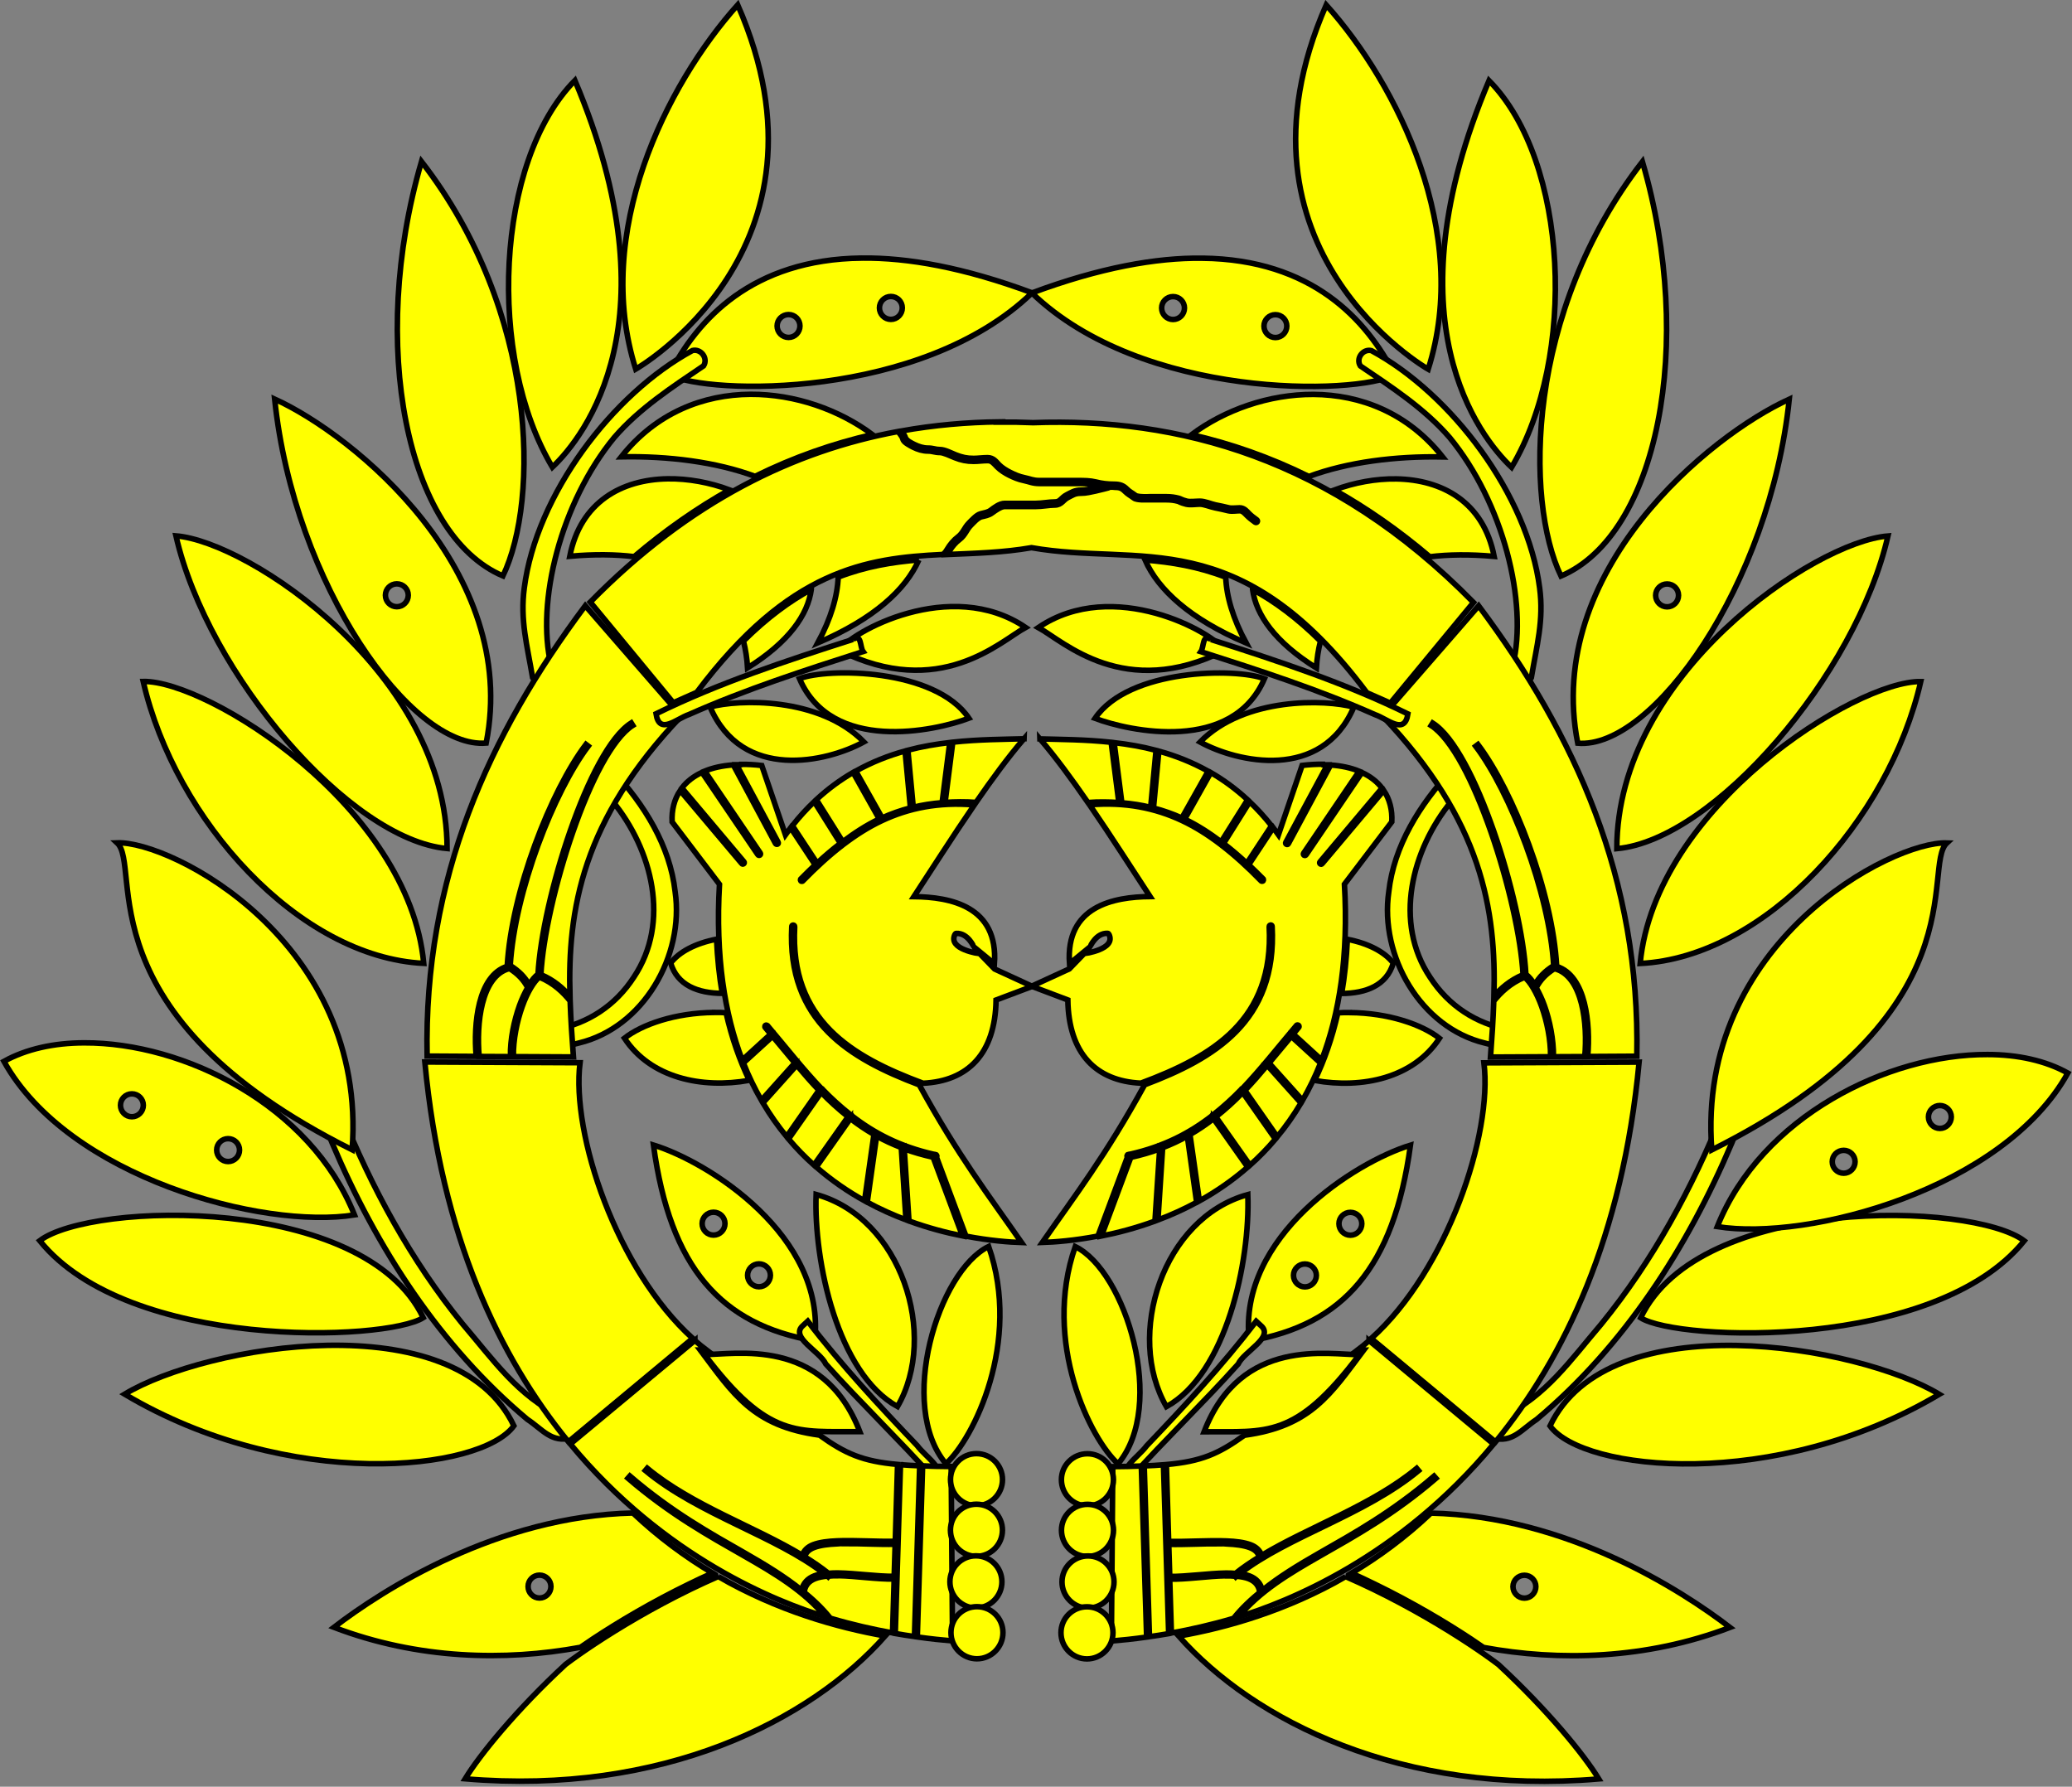 <?xml version="1.0" encoding="UTF-8" standalone="no"?>
<!-- Created with Inkscape (http://www.inkscape.org/) -->

<svg
   width="210.77"
   height="181.74"
   viewBox="0 0 210.77 181.74"
   version="1.1"
   id="svg11533"
   xml:space="preserve"
   xmlns="http://www.w3.org/2000/svg"
   xmlns:svg="http://www.w3.org/2000/svg"
   xmlns:rdf="http://www.w3.org/1999/02/22-rdf-syntax-ns#"
   xmlns:cc="http://creativecommons.org/ns#"
   xmlns:dc="http://purl.org/dc/elements/1.1/"><rect x="0" y="0" width="210.77" height="181.74" fill="#808080" stroke="none"/><g
     id="layer1"
     transform="translate(0.384,0.515)"><g
       id="g18103"
       transform="matrix(0.349,0,0,0.357,-3.2745e-8,-1.1289e-5)"><g
         id="layer2"
         style="display:inline"
         transform="translate(-2.094,-161.44)" /><g
         id="layer1-8"
         style="display:inline"
         transform="translate(-2.094,-161.44)"><g
           id="g26963"
           transform="matrix(0.853,0,0,0.832,-92.619,3.763)"><path
             id="path3680"
             d="m 361.82,189.44 c 36.62,83.84 -34.85,124.75 -34.85,124.75 -14.78,-46.73 10.4,-97.38 34.85,-124.75 z"
             style="fill:#ffff00;fill-rule:evenodd;stroke:#000000;stroke-width:1.894" /><path
             id="path3682"
             d="m 404.16,276.16 c -37.48,0.43 -56.16,21.06 -65.75,39.93 13.41,7.02 86.18,8.54 124,-28.03 -23.24,-8.66 -42.43,-12.09 -58.25,-11.9 z m 10,13.15 c 2.16,0 3.9,1.75 3.9,3.91 0,2.16 -1.74,3.94 -3.9,3.94 -2.16,0 -3.91,-1.78 -3.91,-3.94 0,-2.16 1.75,-3.91 3.91,-3.91 z m -34.97,6.19 c 2.16,0 3.9,1.75 3.9,3.91 0,2.16 -1.74,3.93 -3.9,3.93 -2.16,0 -3.91,-1.77 -3.91,-3.93 0,-2.16 1.75,-3.91 3.91,-3.91 z"
             style="fill:#ffff00;fill-rule:evenodd;stroke:#000000;stroke-width:1.894" /><path
             id="path3710"
             d="m 346.37,307.81 c -27.43,14.86 -53.37,49.45 -57.47,81.26 -1.49,11.08 0.99,19.79 2.84,30.78 2.62,4.03 8.34,-0.25 6.31,-4.28 -5.23,-21.57 3.34,-55.78 21.6,-77.99 8.52,-9.91 19.8,-17.25 30.51,-24.52 1.62,-2.55 -0.87,-5.94 -3.79,-5.25 z"
             style="fill:#ffff00;fill-rule:evenodd;stroke:#000000;stroke-width:1.894" /><path
             id="path4599"
             d="m 223.28,567.44 c -5.93,1.59 -1.18,8.42 0,11.86 15.11,35.74 36.76,69.46 66.65,94.54 5.06,3.32 8.33,8.25 14.97,6.3 3.64,-2.43 0.25,-7.48 -3.34,-7.13 -15.03,-7.43 -23.06,-19.29 -33.73,-31.82 -17.7,-21.8 -31.15,-46.7 -41.59,-72.69 -0.75,-0.81 -1.9,-1.25 -3,-1.06 z"
             style="fill:#ffff00;fill-rule:evenodd;stroke:#000000;stroke-width:1.894" /><path
             id="path10404"
             d="m 306.19,215.34 c 34.61,81.98 3.34,121.97 -7.7,132.43 -22.47,-37.8 -19.43,-104.88 7.7,-132.43 z"
             style="fill:#ffff00;fill-rule:evenodd;stroke:#000000;stroke-width:1.894" /><path
             id="path10406"
             d="m 253.77,243.11 c 39.79,51.44 40.3,115.89 27.83,141.9 -33,-14.06 -46.03,-79.35 -27.83,-141.9 z"
             style="fill:#ffff00;fill-rule:evenodd;stroke:#000000;stroke-width:1.894" /><path
             id="path10408"
             d="m 203.59,324.44 c 6.62,63.61 46.78,120 72.28,117.81 11.58,-59.04 -45.17,-105.48 -72.28,-117.81 z m 41.75,63.28 c 2.16,0 3.91,1.74 3.91,3.9 0,2.17 -1.75,3.94 -3.91,3.94 -2.16,0 -3.9,-1.77 -3.9,-3.94 0,-2.16 1.74,-3.9 3.9,-3.9 z"
             style="fill:#ffff00;fill-rule:evenodd;stroke:#000000;stroke-width:1.894" /><path
             id="path10410"
             d="m 169.87,371.29 c 24.97,1.98 92.62,47.32 92.65,107.08 -33.18,-2.99 -81.75,-59.53 -92.65,-107.08 z"
             style="fill:#ffff00;fill-rule:evenodd;stroke:#000000;stroke-width:1.894" /><path
             id="path10418"
             d="m 158.68,421.15 c 22.1,-0.35 90.83,42.85 95.86,96.54 -42.65,-2.1 -84.97,-49 -95.86,-96.54 z"
             style="fill:#ffff00;fill-rule:evenodd;stroke:#000000;stroke-width:1.894" /><path
             id="path10420"
             d="m 149.75,476.41 c 18.53,-0.7 85.65,33.93 80.32,105.12 C 137.43,535.15 158.5,484.5 149.75,476.41 Z"
             style="fill:#ffff00;fill-rule:evenodd;stroke:#000000;stroke-width:1.894" /><path
             id="path12198"
             d="m 138.56,544.91 c -10.39,0 -19.9,2.12 -27.47,6.34 21.97,39.69 88.57,57.64 119.78,52.59 -15.06,-37.68 -58.35,-59.07 -92.31,-58.93 z m 16.25,17.46 c 2.16,0 3.91,1.75 3.91,3.91 0,2.16 -1.75,3.94 -3.91,3.94 -2.16,0 -3.9,-1.78 -3.9,-3.94 0,-2.16 1.74,-3.91 3.9,-3.91 z m 32.88,15.35 c 2.16,0 3.9,1.74 3.9,3.9 0,2.17 -1.74,3.94 -3.9,3.94 -2.16,0 -3.91,-1.77 -3.91,-3.94 0,-2.16 1.75,-3.9 3.91,-3.9 z"
             style="fill:#ffff00;fill-rule:evenodd;stroke:#000000;stroke-width:1.894" /><path
             id="path12207"
             d="m 123.32,612.66 c 17.64,-13.38 111.01,-15.89 131.04,26.37 -12.64,8.08 -100.68,11.36 -131.04,-26.37 z"
             style="fill:#ffff00;fill-rule:evenodd;stroke:#000000;stroke-width:1.894" /><path
             id="path12209"
             d="m 152.34,665.22 c 27.64,-16.77 112.97,-31.43 133,10.83 -11.21,15.59 -76.93,22.61 -133,-10.83 z"
             style="fill:#ffff00;fill-rule:evenodd;stroke:#000000;stroke-width:1.894" /><path
             id="path12212"
             d="m 326.03,705.91 c -46.42,1.07 -85.66,26.44 -102.19,39.15 28.65,10.97 58.5,11.63 84.25,6.85 1.34,-0.93 2.72,-1.88 4.22,-2.88 8.68,-5.75 20.06,-12.54 32.91,-18.81 2.6,-1.27 5.25,-2.54 7.97,-3.75 -9.22,-5.51 -18.39,-12.25 -27.16,-20.56 z m -31.94,21.28 c 2.16,0 3.91,1.74 3.91,3.9 0,2.16 -1.75,3.94 -3.91,3.94 -2.16,0 -3.9,-1.78 -3.9,-3.94 0,-2.16 1.74,-3.9 3.9,-3.9 z m 61.07,0.47 c -3.23,1.41 -6.4,2.87 -9.47,4.37 -12.8,6.25 -24.14,13.02 -32.78,18.75 -3.91,2.59 -7.23,4.94 -9.91,6.97 -16.86,15.64 -29.32,30.98 -34.31,39.19 67.42,5.76 118.03,-19.98 143.53,-48.91 -16.37,-2.9 -36.74,-8.64 -57.06,-20.37 z"
             style="fill:#ffff00;fill-rule:evenodd;stroke:#000000;stroke-width:1.894" /><path
             id="path12252"
             d="m 333.03,579.91 c 5.72,42.01 22.99,61.57 55.09,67.06 4.03,-35.86 -36.37,-61.34 -55.09,-67.06 z m 20.53,23 c 2.16,0 3.91,1.74 3.91,3.9 0,2.16 -1.75,3.94 -3.91,3.94 -2.16,0 -3.9,-1.78 -3.9,-3.94 0,-2.16 1.74,-3.9 3.9,-3.9 z m 15.53,17.68 c 2.16,0 3.91,1.75 3.91,3.91 0,2.16 -1.75,3.94 -3.91,3.94 -2.16,0 -3.9,-1.78 -3.9,-3.94 0,-2.16 1.74,-3.91 3.9,-3.91 z"
             style="fill:#ffff00;fill-rule:evenodd;stroke:#000000;stroke-width:1.894" /><path
             id="path12254"
             d="m 388.61,596.83 c 29.07,8 41.94,48.14 27.81,72.63 -20.49,-11.29 -28.66,-49.81 -27.81,-72.63 z"
             style="fill:#ffff00;fill-rule:evenodd;stroke:#000000;stroke-width:1.894" /><path
             id="path12256"
             d="m 350.48,651.63 c 10.12,0.17 40.42,-6.41 53.06,26.42 -21.25,-0.18 -31.18,2.71 -53.06,-26.42 z"
             style="fill:#ffff00;fill-rule:evenodd;stroke:#000000;stroke-width:1.894" /><path
             id="path12260"
             d="m 447.57,614.64 c 11.39,32.74 -5.28,66.06 -14.61,74.4 -16.71,-19.88 -2.65,-65.98 14.61,-74.4 z"
             style="fill:#ffff00;fill-rule:evenodd;stroke:#000000;stroke-width:1.894" /><path
             id="path12266"
             d="m 384.16,641.69 c -4.7,4.03 5.75,8.82 7.75,13.19 11.71,13.09 25.18,26.06 36.89,39.15 4.87,-2.6 -2.83,-7.32 -5.61,-11.16 -13.01,-13.67 -25.92,-27.54 -37.44,-42.65 -0.53,0.49 -1.06,0.98 -1.59,1.47 z"
             style="fill:#ffff00;fill-rule:evenodd;stroke:#000000;stroke-width:1.894" /><path
             id="path14051"
             d="m 254.91,551.47 c 5.63,59.82 25.62,101.34 49.06,130.06 l 42.47,-35.41 c -25.97,-23.45 -41.54,-70.03 -38.5,-94.4 z m 92.28,95.34 -42.57,35.47 c 32.27,39.11 70.78,54.16 87.19,59.19 -7.47,-8.94 -16.99,-14.66 -28.12,-21.03 -11.58,-6.63 -24.91,-13.99 -39.38,-26.44 l 0.66,-0.75 c 14.38,12.38 27.6,19.67 39.19,26.31 7.2,4.13 13.69,8.1 19.5,12.78 0.51,-2.43 2.11,-4.04 4.31,-4.9 0.99,-0.39 2.14,-0.62 3.34,-0.78 -16.34,-12.78 -42.77,-20.11 -61.06,-35.29 l 0.66,-0.78 c 15.34,12.73 36.69,19.94 52.96,29.78 0.58,-1.66 1.85,-2.9 3.75,-3.62 2.2,-0.83 5.04,-1.18 8.22,-1.31 6.22,-0.26 13.69,0.32 19.82,0.15 l 0.78,-26.31 c -11.89,-1.07 -17.84,-3.66 -26.66,-10.03 -22.8,-3.09 -29.52,-14.16 -40.78,-29.16 0.63,0 1.34,0 2.12,0 -1.34,-1.01 -2.64,-2.11 -3.93,-3.25 z m 70.25,42.56 -1.78,57.82 c 2.26,0.4 4.46,0.73 6.56,1.03 L 424,689.75 c -2.38,-0.1 -4.56,-0.21 -6.56,-0.38 z m 7.56,0.41 -1.81,58.59 c 4.47,0.63 8.52,1.06 12.03,1.35 L 434.75,690 c -3.62,0 -6.82,-0.12 -9.75,-0.22 z m -26.75,26.59 c -0.8,0 -1.58,0 -2.34,0.1 -3.14,0.13 -5.93,0.49 -7.94,1.25 -1.83,0.69 -2.87,1.74 -3.28,3.18 2.89,1.79 5.64,3.65 8.12,5.66 1.08,-0.1 2.17,-0.14 3.35,-0.12 6.11,0.1 13.32,1.22 19.12,1.15 l 0.34,-10.97 c -5.42,0.14 -11.78,-0.28 -17.37,-0.22 z m -2.13,11.04 c -1.14,0 -2.18,0 -3.21,0.12 l -0.16,0.19 c -0.1,-0.1 -0.17,-0.12 -0.25,-0.19 -1.56,0.14 -3,0.39 -4.16,0.84 -2.01,0.8 -3.32,2.07 -3.75,4.25 l -0.78,-0.15 c 3.48,2.82 6.77,5.83 9.66,9.47 v 0 c 7.54,2.24 14.7,3.85 21.25,5.03 l 0.56,-18.44 c -5.94,0.1 -13.15,-1.06 -19.12,-1.15 z"
             style="fill:#ffff00;fill-rule:evenodd;stroke:#000000;stroke-width:1.894" /><path
             id="path16743"
             d="m 443.41,685.58 c 4.92,0 8.89,3.97 8.89,8.89 0,4.91 -3.97,8.96 -8.89,8.96 -4.91,0 -8.88,-4.05 -8.88,-8.96 0,-4.92 3.97,-8.89 8.88,-8.89 z"
             style="fill:#ffff00;fill-rule:evenodd;stroke:#000000;stroke-width:1.894" /><path
             id="path16745"
             d="m 443.39,702.9 c 4.92,0 8.89,3.98 8.89,8.89 0,4.92 -3.97,8.96 -8.89,8.96 -4.91,0 -8.88,-4.04 -8.88,-8.96 0,-4.91 3.97,-8.89 8.88,-8.89 z"
             style="fill:#ffff00;fill-rule:evenodd;stroke:#000000;stroke-width:1.894" /><path
             id="path16747"
             d="m 443.21,720.58 c 4.92,0 8.89,3.97 8.89,8.89 0,4.91 -3.97,8.96 -8.89,8.96 -4.91,0 -8.88,-4.05 -8.88,-8.96 0,-4.92 3.97,-8.89 8.88,-8.89 z"
             style="fill:#ffff00;fill-rule:evenodd;stroke:#000000;stroke-width:1.894" /><path
             id="path16749"
             d="m 443.57,737.99 c 4.92,0 8.89,3.97 8.89,8.89 0,4.92 -3.97,8.96 -8.89,8.96 -4.91,0 -8.88,-4.04 -8.88,-8.96 0,-4.92 3.97,-8.89 8.88,-8.89 z"
             style="fill:#ffff00;fill-rule:evenodd;stroke:#000000;stroke-width:1.894" /><path
             id="path16852"
             d="m 317.72,453.19 c -4.52,2.63 0.1,5.89 1.38,9.03 13.51,16.57 19.81,41.37 7.22,60.21 -6.34,9.79 -15.69,15.81 -26.7,17.91 -1.26,6.23 4.08,5.75 7.98,4.61 21.97,-5.29 36.01,-29.82 32.84,-51.79 -1.75,-15.78 -10.61,-29.91 -21.22,-41.38 -0.5,0.47 -1,0.94 -1.5,1.41 z"
             style="fill:#ffff00;fill-rule:evenodd;stroke:#000000;stroke-width:1.894" /><path
             id="path17750"
             d="m 309.74,395.21 c -33.07,44.32 -55.25,93.41 -54.05,154.23 l 16.78,0.1 c -0.5,-5.7 -0.32,-12.5 1.15,-18.34 1.51,-5.97 4.44,-10.94 9.44,-12.5 1.46,-25.71 14.91,-60.09 26.91,-76 l 0.78,0.59 c -11.74,15.58 -25.12,49.75 -26.66,75.13 3.02,1.91 4.95,3.9 6.47,6.56 0.98,-1.61 2,-2.83 3.03,-3.6 0.72,-12.87 5.06,-31.97 11,-49.06 2.99,-8.58 6.36,-16.65 9.91,-23.15 3.55,-6.51 7.23,-11.46 10.94,-13.82 l 0.53,0.85 c -3.42,2.17 -7.08,7 -10.6,13.43 -3.51,6.44 -6.87,14.46 -9.84,23 -5.93,17.06 -10.27,36.2 -10.97,48.91 4.5,1.88 7.66,4.73 9.94,7.38 -0.81,-29.58 4.07,-60.19 38.06,-95.91 z m -25.9,124.2 -0.18,0.1 c -4.73,1.28 -7.57,6.02 -9.07,11.97 -1.44,5.71 -1.62,12.46 -1.12,18.09 l 32.22,0.16 c -0.48,-6.37 -0.91,-12.74 -1.13,-19.16 -2.29,-2.86 -5.58,-6.13 -10.53,-8.16 -1.85,1.49 -4.12,5.21 -5.84,10.07 -1.82,5.11 -3.08,11.32 -3.03,17.06 h -1 c -0.1,-5.89 1.24,-12.19 3.09,-17.41 0.84,-2.35 1.82,-4.37 2.81,-6.15 -1.46,-2.74 -3.28,-4.63 -6.22,-6.53 z"
             style="fill:#ffff00;fill-rule:evenodd;stroke:#000000;stroke-width:1.894" /><path
             id="path19523"
             d="m 352.39,429.9 c 9.6,-2.69 37.4,-3.56 52.54,11.95 -12.62,6.95 -41.55,13.61 -52.54,-11.95 z"
             style="fill:#ffff00;fill-rule:evenodd;stroke:#000000;stroke-width:1.894" /><path
             id="path19525"
             d="m 382.93,420.19 c 9.59,-3.77 46.32,-3.56 57.89,13.55 -11.79,4.47 -46.9,12 -57.89,-13.55 z"
             style="fill:#ffff00;fill-rule:evenodd;stroke:#000000;stroke-width:1.894" /><path
             id="path19559"
             d="m 396.59,410.52 c 3.52,-6.08 37.93,-25.34 63.6,-7.87 -8.74,4.82 -29.39,25.03 -63.6,7.87 z"
             style="fill:#ffff00;fill-rule:evenodd;stroke:#000000;stroke-width:1.894" /><path
             id="path19561"
             d="m 401.19,406.75 c -22.84,7.33 -45.74,14.87 -67.28,25.47 1.13,7.4 6.9,1.74 11.25,0.25 19.29,-8.58 39.4,-15.11 59.5,-21.56 -1.13,-1.57 -0.44,-6.26 -3.47,-4.16 z"
             style="fill:#ffff00;fill-rule:evenodd;stroke:#000000;stroke-width:1.894" /><path
             id="path20456"
             d="m 366.19,322.81 c -16.05,0.1 -32.21,6.27 -44.16,21.41 16.11,-0.31 32.46,1.76 45.72,6.69 0,0 0,0 0,0 13.33,-6.6 26.74,-11.25 40.09,-14.32 -11.26,-8.43 -26.41,-13.86 -41.68,-13.78 z m -28.32,28.94 c -15.6,0.25 -29.76,7.83 -33.43,26.53 8.31,-0.75 15.61,-0.65 22,0.13 10.74,-9.15 21.63,-16.71 32.59,-22.88 -6.78,-2.52 -14.13,-3.89 -21.16,-3.78 z m 85.85,27.78 c -9.03,0.73 -18.15,2.23 -27.56,5.88 -0.27,6.6 -2.43,14.09 -6.97,22.53 19.29,-8.28 30.03,-18.26 34.53,-28.41 z m -36.75,10.09 c -7.49,4.06 -15.18,9.73 -23.19,17.69 0.75,2.95 1.22,6.02 1.41,9.19 14.17,-8.9 20.6,-18.19 21.78,-26.88 z"
             style="fill:#ffff00;fill-rule:evenodd;stroke:#000000;stroke-width:1.894" /><path
             id="path20460"
             d="m 451.28,332.25 c -11.09,0.12 -22.32,1.1 -33.59,3.12 0.1,0.12 0.15,0.17 0.25,0.29 0.53,0.65 1.05,1.38 1.25,2.15 0.1,0.23 0.59,0.79 1.25,1.22 0.65,0.43 1.38,0.77 1.78,0.97 1.39,0.69 3.02,1.22 4.56,1.22 0.92,0 1.59,0.12 2.19,0.25 0.6,0.13 1.15,0.25 1.87,0.25 1.76,0 3.92,1.19 5.47,1.81 2.16,0.86 3.81,1.22 6.13,1.22 1.52,0 2.92,-0.25 4.81,-0.25 0.95,0 1.71,0.36 2.31,0.84 0.61,0.49 1.07,1.1 1.56,1.6 1.12,1.11 2.57,1.98 3.91,2.65 1.38,0.69 3.02,1.42 4.69,1.75 2.07,0.42 2.94,1 5.22,1 2.35,0 4.7,0 7.06,0 2.02,0 4.04,0 6.06,0 2.13,0 4.11,0 6.19,0.5 2.01,0.51 3.95,0.75 6.19,0.75 1.99,0 3.17,0.45 4.37,1.66 0.99,0.99 1.56,1.14 3,2.22 0.1,0.1 0.38,0.18 0.78,0.25 0.41,0.1 0.91,0.13 1.41,0.15 1.01,0.1 2.05,0 2.56,0 1.94,0 3.85,0 5.78,0 1.6,0 2.82,0.19 4.19,0.54 0.65,0.16 0.93,0.53 2.78,1 1.11,0.27 2.98,0 4.41,0 1.85,0 3.85,0.97 5.4,1.28 1.67,0.33 3,0.61 4.57,1 0.92,0.23 2.46,0 3.68,0 1.59,0 2.61,1.38 3.13,1.9 0.97,0.97 1.5,1.31 2.72,2.22 0.22,0.17 0.29,0.5 0.12,0.72 -0.16,0.23 -0.49,0.26 -0.72,0.1 -1.2,-0.9 -1.82,-1.32 -2.84,-2.34 -0.63,-0.63 -1.44,-1.59 -2.41,-1.59 -1.06,0 -2.65,0.29 -3.93,0 -1.55,-0.39 -2.85,-0.67 -4.5,-1 -1.76,-0.35 -3.75,-1.25 -5.22,-1.25 -1.27,0 -3.17,0.34 -4.66,0 -1.95,-0.49 -2.59,-0.96 -2.78,-1 -1.32,-0.34 -2.41,-0.5 -3.94,-0.5 -1.93,0 -3.84,0 -5.78,0 -0.47,0 -1.56,0 -2.62,0 -0.53,0 -1.06,-0.1 -1.53,-0.16 -0.47,-0.1 -0.88,-0.18 -1.22,-0.44 -1.38,-1.03 -1.98,-1.23 -3.07,-2.31 -1.08,-1.08 -1.82,-1.38 -3.68,-1.38 -0.43,0 -0.78,-0.14 -1.19,-0.15 0,0 0,0 0,0 0,0 -0.1,0 -0.1,0.1 -0.1,0 -0.1,0 -0.13,0 -0.1,0 -0.1,0.1 -0.12,0.1 -0.12,0 -0.28,0.11 -0.47,0.16 -0.38,0.11 -0.89,0.23 -1.44,0.38 -1.09,0.28 -2.28,0.58 -2.81,0.68 -1.68,0.34 -3.22,0.78 -5.16,0.78 -1.94,0 -2.69,0.63 -4.31,1.44 -0.85,0.43 -1.36,1.02 -1.97,1.56 -0.61,0.55 -1.39,1.04 -2.56,1.04 -1.96,0 -4.28,0.5 -6.56,0.5 -2.11,0 -4.21,0 -6.32,0 -1.43,0 -2.85,0 -4.28,0 -1.19,0 -3.05,1.29 -4.25,2.18 -1.14,0.86 -2.43,1.03 -3.72,1.35 -0.47,0.12 -1.18,0.59 -1.84,1.18 -0.66,0.6 -1.28,1.29 -1.72,1.72 -0.73,0.73 -1.19,1.53 -1.72,2.38 -0.53,0.84 -1.14,1.73 -2.12,2.47 -1.39,1.04 -2.56,2.45 -3.41,3.87 -0.32,0.55 -0.58,0.96 -0.84,1.28 9.56,-0.43 19.08,-0.64 28.81,-2.34 0,0 0,0 0,0 36.87,6.55 70.79,-8.92 114.59,49.66 l 8.04,3.56 28.4,-34.47 c -48.72,-49.74 -101.19,-63.34 -150.47,-61.56 -3.83,-0.16 -7.69,-0.23 -11.56,-0.19 z m -34.72,3.31 c -35.29,6.57 -71.11,23.69 -105.12,58.41 l 28.37,34.47 8.03,-3.57 c 31.5,-42.1 57.89,-45.94 83.94,-47.21 0.13,-0.1 0.27,-0.14 0.38,-0.22 0.37,-0.29 0.71,-0.68 1.28,-1.63 0.9,-1.51 2.13,-3.04 3.65,-4.19 0.83,-0.62 1.36,-1.36 1.88,-2.18 0.52,-0.83 1.04,-1.73 1.87,-2.57 0.41,-0.4 1.02,-1.08 1.72,-1.71 0.71,-0.64 1.47,-1.24 2.28,-1.44 1.35,-0.34 2.49,-0.52 3.38,-1.19 1.2,-0.9 3.04,-2.37 4.84,-2.37 1.43,0 2.85,0 4.28,0 2.11,0 4.21,0 6.32,0 2.13,0 4.43,-0.5 6.56,-0.5 0.92,0 1.36,-0.3 1.9,-0.79 0.55,-0.48 1.13,-1.17 2.16,-1.68 1.54,-0.77 2.6,-1.56 4.78,-1.57 1.79,0 3.25,-0.4 4.97,-0.75 0.46,-0.1 1.67,-0.4 2.75,-0.68 0,0 0.1,0 0.1,0 -0.94,-0.13 -1.94,-0.11 -2.87,-0.35 -1.93,-0.48 -3.81,-0.47 -5.94,-0.47 -2.02,0 -4.04,0 -6.06,0 -2.36,0 -4.71,0 -7.06,0 -2.45,0 -3.47,-0.64 -5.41,-1.03 -1.81,-0.36 -3.52,-1.1 -4.94,-1.81 -1.4,-0.7 -2.92,-1.64 -4.15,-2.87 -0.54,-0.55 -1.01,-1.11 -1.5,-1.5 -0.5,-0.4 -0.99,-0.63 -1.69,-0.63 -1.8,0 -3.18,0.25 -4.81,0.25 -2.43,0 -4.27,-0.39 -6.5,-1.28 -1.64,-0.66 -3.84,-1.75 -5.1,-1.75 -0.83,0 -1.46,-0.13 -2.06,-0.25 -0.6,-0.13 -1.18,-0.25 -2,-0.25 -1.76,0 -3.51,-0.57 -5,-1.31 -0.39,-0.2 -1.18,-0.59 -1.91,-1.07 -0.72,-0.47 -1.45,-0.97 -1.65,-1.78 -0.12,-0.48 -0.54,-1.17 -1.03,-1.78 -0.23,-0.28 -0.41,-0.47 -0.63,-0.72 z"
             style="fill:#ffff00;fill-rule:evenodd;stroke:#000000;stroke-width:1.894" /><path
             id="path21360"
             d="m 354.56,509.41 c -7.24,1.41 -12.78,4.39 -15.65,8.15 2.26,7.65 9.29,10.34 17.62,10.41 -0.99,-5.79 -1.64,-11.96 -1.94,-18.56 0,0 0,0 0,0 z m -0.72,25.09 c -13.48,0.12 -24.81,4.16 -30.72,8.81 8.89,13.56 26.28,17.37 42.66,14.44 -3.27,-6.84 -6,-14.52 -7.94,-23.16 -1.35,-0.1 -2.68,-0.1 -4,-0.1 z"
             style="fill:#ffff00;fill-rule:evenodd;stroke:#000000;stroke-width:1.894" /><path
             id="path21367"
             d="m 459.66,440.78 c -7,0.2 -15.39,0.19 -24.35,1.16 l -2.62,20.62 c 3.38,-0.21 6.87,-0.27 10.56,0 5.45,-7.91 11.05,-15.58 16.41,-21.81 z m -25.38,1.28 c -4.66,0.55 -9.47,1.35 -14.31,2.63 l 1.84,19.53 c 3.13,-0.78 6.41,-1.29 9.85,-1.56 z M 419,444.97 c -5.64,1.56 -11.31,3.78 -16.84,6.87 l 9,16.03 c 3.07,-1.41 6.3,-2.53 9.68,-3.43 z m -56.22,4.69 c -0.46,0 -0.92,0 -1.37,0 l 14.21,26.53 c 0.14,0.24 0.1,0.55 -0.18,0.69 -0.24,0.13 -0.55,0 -0.69,-0.19 l -14.44,-26.97 c -3.73,0.26 -6.98,0.99 -9.75,2.12 l 18.97,28.07 c 0.16,0.23 0.11,0.56 -0.12,0.72 -0.24,0.15 -0.57,0.1 -0.72,-0.16 l -19.07,-28.19 c -2.89,1.35 -5.19,3.14 -6.87,5.35 l 21.22,25.28 c 0.17,0.21 0.12,0.51 -0.1,0.68 -0.22,0.18 -0.52,0.16 -0.69,-0.1 L 342.16,458.5 c -2.01,3.02 -2.96,6.66 -2.75,10.75 l 16.18,21.37 c -1.42,24.68 1.74,44.42 7.78,60.19 l 9.72,-8.9 c -0.64,-0.77 -1.22,-1.48 -1.87,-2.25 -0.13,-0.14 -0.16,-0.36 -0.1,-0.54 0.1,-0.17 0.21,-0.29 0.4,-0.31 0.18,0 0.36,0.1 0.47,0.19 6.48,7.67 12.22,15.03 18.44,21.56 0,0 0,0 0.1,0 0.13,0 0.23,0.16 0.28,0.28 0,0 0,0 0,0 2.97,3.09 6.11,5.94 9.44,8.59 0.13,0 0.27,0 0.37,0.1 0.11,0.1 0.18,0.21 0.19,0.35 0,0 0,0 0,0 7.56,5.9 16.39,10.56 28.03,13.19 0,0 0.1,0 0.1,0 0.11,0 0.22,0 0.31,0.1 0,0 0,0 0.1,0 0.1,0 0.1,0 0.13,0 0.18,0 0.32,0.17 0.37,0.35 0.1,0.17 0,0.37 -0.12,0.5 l 10.09,27.09 c 8.1,1.55 14.85,2.06 19,2.19 -11.13,-16.05 -21.65,-29.65 -34.97,-54 -12.04,-4.55 -23.15,-9.96 -31.16,-18.1 -8.32,-8.45 -13.25,-19.87 -12.4,-36.15 0,-0.22 0.16,-0.42 0.37,-0.47 0.16,0 0.32,0 0.44,0.1 0.13,0.11 0.2,0.28 0.19,0.44 -0.84,16.06 3.98,27.13 12.12,35.41 8.05,8.18 19.39,13.61 31.75,18.21 15.34,-0.72 24.66,-10.14 24.94,-28.5 l 12.38,-4.68 -12.88,-5.94 -4.98,-5.16 c -0.17,-0.12 -11.11,-1.49 -8.58,-6.68 0.1,-0.2 0.25,-0.34 0.47,-0.35 3.97,-0.2 5.97,4.6 6.06,4.67 l 6.97,5.74 c 1.39,-19.73 -15.07,-22.88 -27.53,-23 5.75,-8.76 13.04,-20.29 20.65,-31.41 -12.22,-1.05 -22.48,1.11 -31.5,5.35 -4.71,2.21 -9.07,5.02 -13.21,8.18 0,0 -0.1,0.1 -0.13,0.1 -4.8,3.67 -9.31,7.85 -13.66,12.31 -0.1,0.18 -0.32,0.26 -0.53,0.22 -0.2,0 -0.33,-0.17 -0.37,-0.38 0,-0.2 0,-0.42 0.22,-0.53 1.57,-1.61 3.19,-3.18 4.81,-4.72 l -8.38,-12.72 c -0.6,0.8 -1.18,1.61 -1.78,2.44 l -8.09,-23.75 c -2.54,-0.3 -4.95,-0.43 -7.19,-0.4 z m 38.47,2.65 c -4.31,2.5 -8.52,5.57 -12.56,9.31 l 9.03,14.41 c 3.93,-2.96 8.03,-5.65 12.47,-7.78 z m -13.28,10 c -2.57,2.45 -5.08,5.18 -7.47,8.22 l 8.44,12.84 c 2.57,-2.4 5.22,-4.66 7.97,-6.78 z m -14.22,80.35 -9.88,9.03 c 0,0 -0.1,0.1 -0.12,0.1 1.82,4.6 3.89,8.84 6.16,12.78 l 11.43,-12.78 c -2.48,-2.96 -5.01,-6.02 -7.59,-9.12 z m 8.22,9.9 -11.53,12.91 c 2.48,4.21 5.2,8.05 8.09,11.56 l 11.06,-15.87 c -2.59,-2.73 -5.12,-5.63 -7.62,-8.6 z m 8.37,9.31 -11.15,15.97 c 2.75,3.26 5.67,6.25 8.68,8.94 l 11.66,-16.56 c -3.24,-2.58 -6.29,-5.35 -9.19,-8.35 z m 9.97,8.97 -11.65,16.6 c 5.28,4.61 10.85,8.43 16.5,11.56 l 3.21,-22.72 c -2.86,-1.65 -5.53,-3.48 -8.06,-5.44 z m 8.97,6 -3.19,22.66 c 4.42,2.39 8.87,4.38 13.22,6.03 l -1.59,-24.62 c 0,0 0,-0.1 0,-0.13 -3,-1.16 -5.81,-2.47 -8.44,-3.94 z m 9.44,4.38 1.62,24.69 c 6.45,2.37 12.67,3.99 18.28,5.12 l -10.03,-26.94 c -3.51,-0.79 -6.82,-1.74 -9.87,-2.87 z"
             style="fill:#ffff00;fill-rule:evenodd;stroke:#000000;stroke-width:1.894" /><path
             id="path23149"
             d="m 397.24,476.89 c 0,0 0,-0.1 0,0 z"
             style="fill:#000000;fill-opacity:1;fill-rule:evenodd;stroke:#000000;stroke-width:1px;stroke-linecap:butt;stroke-linejoin:miter;stroke-opacity:1" /><path
             id="path23184"
             d="m 390.17,560.92 c 0,0 -0.1,0 0,0 z"
             style="fill:#000000;fill-opacity:1;fill-rule:evenodd;stroke:#000000;stroke-width:1px;stroke-linecap:butt;stroke-linejoin:miter;stroke-opacity:1" /><path
             id="path25920"
             d="m 562.91,189.48 c -36.62,83.84 34.85,124.75 34.85,124.75 14.79,-46.73 -10.39,-97.38 -34.85,-124.75 z"
             style="fill:#ffff00;fill-rule:evenodd;stroke:#000000;stroke-width:1.894" /><path
             id="path25922"
             d="m 520.58,276.2 c 37.47,0.43 56.15,21.06 65.75,39.93 -13.42,7.02 -86.18,8.54 -124,-28.03 23.24,-8.66 42.43,-12.09 58.25,-11.9 z m -10,13.15 c -2.16,0 -3.91,1.75 -3.91,3.91 0,2.16 1.75,3.94 3.91,3.94 2.16,0 3.9,-1.78 3.9,-3.94 0,-2.16 -1.74,-3.91 -3.9,-3.91 z m 34.97,6.19 c -2.17,0 -3.91,1.75 -3.91,3.91 0,2.16 1.74,3.93 3.91,3.93 2.16,0 3.9,-1.77 3.9,-3.93 0,-2.16 -1.74,-3.91 -3.9,-3.91 z"
             style="fill:#ffff00;fill-rule:evenodd;stroke:#000000;stroke-width:1.894" /><path
             id="path25924"
             d="m 578.36,307.85 c 27.43,14.86 53.38,49.45 57.48,81.26 1.48,11.08 -1,19.79 -2.85,30.78 -2.62,4.03 -8.34,-0.25 -6.3,-4.28 5.22,-21.57 -3.35,-55.78 -21.6,-77.99 -8.53,-9.91 -19.81,-17.25 -30.51,-24.52 -1.63,-2.55 0.86,-5.94 3.78,-5.25 z"
             style="fill:#ffff00;fill-rule:evenodd;stroke:#000000;stroke-width:1.894" /><path
             id="path25926"
             d="m 701.45,567.48 c 5.94,1.59 1.19,8.42 0,11.86 -15.11,35.74 -36.76,69.46 -66.65,94.54 -5.06,3.32 -8.33,8.25 -14.97,6.3 -3.64,-2.43 -0.24,-7.48 3.35,-7.13 15.02,-7.43 23.05,-19.29 33.72,-31.82 17.71,-21.8 31.16,-46.7 41.59,-72.69 0.75,-0.81 1.9,-1.25 3,-1.06 z"
             style="fill:#ffff00;fill-rule:evenodd;stroke:#000000;stroke-width:1.894" /><path
             id="path25928"
             d="m 618.54,215.38 c -34.61,81.98 -3.34,121.97 7.71,132.43 22.46,-37.8 19.43,-104.88 -7.71,-132.43 z"
             style="fill:#ffff00;fill-rule:evenodd;stroke:#000000;stroke-width:1.894" /><path
             id="path25930"
             d="m 670.96,243.15 c -39.79,51.44 -40.3,115.89 -27.83,141.9 33,-14.06 46.04,-79.35 27.83,-141.9 z"
             style="fill:#ffff00;fill-rule:evenodd;stroke:#000000;stroke-width:1.894" /><path
             id="path25932"
             d="m 721.14,324.48 c -6.61,63.61 -46.78,120 -72.28,117.81 -11.58,-59.04 45.17,-105.48 72.28,-117.81 z m -41.75,63.28 c -2.16,0 -3.91,1.74 -3.91,3.9 0,2.17 1.75,3.94 3.91,3.94 2.16,0 3.91,-1.77 3.91,-3.94 0,-2.16 -1.75,-3.9 -3.91,-3.9 z"
             style="fill:#ffff00;fill-rule:evenodd;stroke:#000000;stroke-width:1.894" /><path
             id="path25934"
             d="m 754.86,371.33 c -24.96,1.98 -92.62,47.32 -92.65,107.08 33.18,-2.99 81.75,-59.53 92.65,-107.08 z"
             style="fill:#ffff00;fill-rule:evenodd;stroke:#000000;stroke-width:1.894" /><path
             id="path25936"
             d="m 766.06,421.19 c -22.11,-0.35 -90.84,42.85 -95.87,96.54 42.65,-2.1 84.97,-49 95.87,-96.54 z"
             style="fill:#ffff00;fill-rule:evenodd;stroke:#000000;stroke-width:1.894" /><path
             id="path25938"
             d="m 774.99,476.45 c -18.54,-0.7 -85.66,33.93 -80.33,105.12 92.64,-46.38 71.57,-97.03 80.33,-105.12 z"
             style="fill:#ffff00;fill-rule:evenodd;stroke:#000000;stroke-width:1.894" /><path
             id="path25940"
             d="m 801.42,612.7 c -17.65,-13.38 -111.02,-15.89 -131.05,26.37 12.65,8.08 100.68,11.36 131.05,-26.37 z"
             style="fill:#ffff00;fill-rule:evenodd;stroke:#000000;stroke-width:1.894" /><path
             id="path25942"
             d="m 772.4,665.26 c -27.65,-16.77 -112.98,-31.43 -133.01,10.83 11.22,15.59 76.93,22.61 133.01,-10.83 z"
             style="fill:#ffff00;fill-rule:evenodd;stroke:#000000;stroke-width:1.894" /><path
             id="path25944"
             d="m 598.7,705.95 c 46.43,1.07 85.66,26.44 102.19,39.15 -28.65,10.97 -58.5,11.63 -84.25,6.85 -1.33,-0.93 -2.72,-1.88 -4.22,-2.88 -8.67,-5.75 -20.06,-12.54 -32.91,-18.81 -2.6,-1.27 -5.25,-2.54 -7.96,-3.75 9.21,-5.51 18.38,-12.25 27.15,-20.56 z m 31.94,21.28 c -2.16,0 -3.91,1.74 -3.91,3.9 0,2.16 1.75,3.94 3.91,3.94 2.16,0 3.91,-1.78 3.91,-3.94 0,-2.16 -1.75,-3.9 -3.91,-3.9 z m -61.06,0.47 c 3.22,1.41 6.39,2.87 9.47,4.37 12.79,6.25 24.14,13.02 32.78,18.75 3.9,2.59 7.22,4.94 9.9,6.97 16.86,15.64 29.32,30.98 34.32,39.19 -67.43,5.76 -118.03,-19.98 -143.54,-48.91 16.37,-2.9 36.75,-8.64 57.07,-20.37 z"
             style="fill:#ffff00;fill-rule:evenodd;stroke:#000000;stroke-width:1.894" /><path
             id="path25946"
             d="m 591.7,579.95 c -5.72,42.01 -22.98,61.57 -55.09,67.06 -4.03,-35.86 36.38,-61.34 55.09,-67.06 z m -20.53,23 c -2.16,0 -3.91,1.74 -3.91,3.9 0,2.16 1.75,3.94 3.91,3.94 2.16,0 3.91,-1.78 3.91,-3.94 0,-2.16 -1.75,-3.9 -3.91,-3.9 z m -15.53,17.68 c -2.16,0 -3.91,1.75 -3.91,3.91 0,2.16 1.75,3.94 3.91,3.94 2.16,0 3.91,-1.78 3.91,-3.94 0,-2.16 -1.75,-3.91 -3.91,-3.91 z"
             style="fill:#ffff00;fill-rule:evenodd;stroke:#000000;stroke-width:1.894" /><path
             id="path25948"
             d="m 536.12,596.87 c -29.07,8 -41.94,48.14 -27.81,72.63 20.49,-11.29 28.66,-49.81 27.81,-72.63 z"
             style="fill:#ffff00;fill-rule:evenodd;stroke:#000000;stroke-width:1.894" /><path
             id="path25950"
             d="m 574.26,651.67 c -10.13,0.17 -40.43,-6.41 -53.07,26.42 21.25,-0.18 31.18,2.71 53.07,-26.42 z"
             style="fill:#ffff00;fill-rule:evenodd;stroke:#000000;stroke-width:1.894" /><path
             id="path25952"
             d="m 477.16,614.68 c -11.39,32.74 5.28,66.06 14.62,74.4 16.7,-19.88 2.65,-65.98 -14.62,-74.4 z"
             style="fill:#ffff00;fill-rule:evenodd;stroke:#000000;stroke-width:1.894" /><path
             id="path25954"
             d="m 540.58,641.73 c 4.7,4.03 -5.76,8.82 -7.76,13.19 -11.71,13.09 -25.18,26.06 -36.89,39.15 -4.87,-2.6 2.83,-7.32 5.62,-11.16 13,-13.67 25.91,-27.54 37.43,-42.65 0.53,0.49 1.07,0.98 1.6,1.47 z"
             style="fill:#ffff00;fill-rule:evenodd;stroke:#000000;stroke-width:1.894" /><path
             id="path25956"
             d="m 669.83,551.51 c -5.63,59.82 -25.62,101.34 -49.07,130.06 L 578.3,646.16 c 25.96,-23.45 41.54,-70.03 38.5,-94.4 z m -92.28,95.34 42.56,35.47 c -32.26,39.11 -70.78,54.16 -87.19,59.19 7.47,-8.94 16.99,-14.66 28.13,-21.03 11.58,-6.63 24.91,-13.99 39.37,-26.44 l -0.66,-0.75 c -14.38,12.38 -27.59,19.67 -39.18,26.31 -7.21,4.13 -13.7,8.1 -19.5,12.78 -0.52,-2.43 -2.12,-4.04 -4.32,-4.9 -0.99,-0.39 -2.14,-0.62 -3.34,-0.78 16.34,-12.78 42.77,-20.11 61.06,-35.29 l -0.65,-0.78 c -15.35,12.73 -36.69,19.94 -52.97,29.78 -0.58,-1.66 -1.85,-2.9 -3.75,-3.62 -2.2,-0.83 -5.03,-1.18 -8.22,-1.31 -6.22,-0.26 -13.69,0.32 -19.81,0.15 l -0.78,-26.31 c 11.89,-1.07 17.83,-3.66 26.65,-10.03 22.8,-3.09 29.52,-14.16 40.78,-29.16 -0.63,0 -1.33,0 -2.12,0 1.34,-1.01 2.64,-2.11 3.94,-3.25 z m -70.25,42.56 1.78,57.82 c -2.27,0.4 -4.47,0.73 -6.57,1.03 l -1.78,-58.47 c 2.38,-0.1 4.56,-0.21 6.57,-0.38 z m -7.57,0.41 1.82,58.59 c -4.48,0.63 -8.52,1.06 -12.04,1.35 l 0.47,-59.72 c 3.62,0 6.82,-0.12 9.75,-0.22 z m 26.75,26.59 c 0.8,0 1.58,0 2.35,0.1 3.14,0.13 5.92,0.49 7.93,1.25 1.83,0.69 2.88,1.74 3.29,3.18 -2.89,1.79 -5.65,3.65 -8.13,5.66 -1.08,-0.1 -2.17,-0.14 -3.34,-0.12 -6.12,0.1 -13.33,1.22 -19.13,1.15 l -0.34,-10.97 c 5.42,0.14 11.78,-0.28 17.37,-0.22 z m 2.13,11.04 c 1.15,0 2.18,0 3.22,0.12 l 0.15,0.19 c 0.1,-0.1 0.17,-0.12 0.25,-0.19 1.56,0.14 3,0.39 4.16,0.84 2.01,0.8 3.32,2.07 3.75,4.25 l 0.78,-0.15 c -3.47,2.82 -6.77,5.83 -9.66,9.47 v 0 c -7.55,2.24 -14.71,3.85 -21.25,5.03 l -0.57,-18.44 c 5.94,0.1 13.15,-1.06 19.13,-1.15 z"
             style="fill:#ffff00;fill-rule:evenodd;stroke:#000000;stroke-width:1.894" /><path
             id="path25958"
             d="m 481.32,685.62 c -4.92,0 -8.89,3.97 -8.89,8.89 0,4.91 3.97,8.96 8.89,8.96 4.92,0 8.89,-4.05 8.89,-8.96 0,-4.92 -3.97,-8.89 -8.89,-8.89 z"
             style="fill:#ffff00;fill-rule:evenodd;stroke:#000000;stroke-width:1.894" /><path
             id="path25960"
             d="m 481.34,702.94 c -4.92,0 -8.89,3.98 -8.89,8.89 0,4.92 3.97,8.96 8.89,8.96 4.92,0 8.89,-4.04 8.89,-8.96 0,-4.91 -3.97,-8.89 -8.89,-8.89 z"
             style="fill:#ffff00;fill-rule:evenodd;stroke:#000000;stroke-width:1.894" /><path
             id="path25962"
             d="m 481.52,720.62 c -4.92,0 -8.89,3.97 -8.89,8.89 0,4.91 3.97,8.96 8.89,8.96 4.91,0 8.89,-4.05 8.89,-8.96 0,-4.92 -3.98,-8.89 -8.89,-8.89 z"
             style="fill:#ffff00;fill-rule:evenodd;stroke:#000000;stroke-width:1.894" /><path
             id="path25964"
             d="m 481.16,738.03 c -4.91,0 -8.88,3.97 -8.88,8.89 0,4.92 3.97,8.96 8.88,8.96 4.92,0 8.89,-4.04 8.89,-8.96 0,-4.92 -3.97,-8.89 -8.89,-8.89 z"
             style="fill:#ffff00;fill-rule:evenodd;stroke:#000000;stroke-width:1.894" /><path
             id="path25966"
             d="m 607.01,453.23 c 4.53,2.63 -0.1,5.89 -1.38,9.03 -13.5,16.57 -19.81,41.37 -7.22,60.21 6.34,9.79 15.69,15.81 26.7,17.91 1.26,6.23 -4.08,5.75 -7.98,4.61 -21.96,-5.29 -36.01,-29.82 -32.84,-51.79 1.75,-15.78 10.62,-29.91 21.22,-41.38 0.5,0.47 1,0.94 1.5,1.41 z"
             style="fill:#ffff00;fill-rule:evenodd;stroke:#000000;stroke-width:1.894" /><path
             id="path25968"
             d="m 615,395.25 c 33.07,44.32 55.25,93.41 54.05,154.23 l -16.79,0.1 c 0.5,-5.7 0.32,-12.5 -1.15,-18.34 -1.51,-5.97 -4.44,-10.94 -9.44,-12.5 -1.46,-25.71 -14.91,-60.09 -26.91,-76 l -0.78,0.59 c 11.75,15.58 25.12,49.75 26.66,75.13 -3.02,1.91 -4.95,3.9 -6.47,6.56 -0.98,-1.61 -2,-2.83 -3.03,-3.6 -0.72,-12.87 -5.05,-31.97 -11,-49.06 -2.99,-8.58 -6.36,-16.65 -9.91,-23.15 -3.55,-6.51 -7.23,-11.46 -10.93,-13.82 l -0.54,0.85 c 3.42,2.17 7.09,7 10.6,13.43 3.51,6.44 6.87,14.46 9.84,23 5.94,17.06 10.28,36.2 10.97,48.91 -4.5,1.88 -7.66,4.73 -9.94,7.38 0.81,-29.58 -4.07,-60.19 -38.06,-95.91 z m 25.89,124.2 0.19,0.1 c 4.73,1.28 7.56,6.02 9.06,11.97 1.44,5.71 1.62,12.46 1.12,18.09 l -32.21,0.16 c 0.48,-6.37 0.9,-12.74 1.12,-19.16 2.29,-2.86 5.58,-6.13 10.53,-8.16 1.86,1.49 4.12,5.21 5.85,10.07 1.81,5.11 3.07,11.32 3.03,17.06 h 1 c 0,-5.89 -1.24,-12.19 -3.1,-17.41 -0.83,-2.35 -1.82,-4.37 -2.81,-6.15 1.46,-2.74 3.28,-4.63 6.22,-6.53 z"
             style="fill:#ffff00;fill-rule:evenodd;stroke:#000000;stroke-width:1.894" /><path
             id="path25970"
             d="m 572.34,429.94 c -9.6,-2.69 -37.4,-3.56 -52.53,11.95 12.61,6.95 41.54,13.61 52.53,-11.95 z"
             style="fill:#ffff00;fill-rule:evenodd;stroke:#000000;stroke-width:1.894" /><path
             id="path25972"
             d="m 541.8,420.22 c -9.59,-3.76 -46.32,-3.55 -57.89,13.56 11.79,4.47 46.9,12 57.89,-13.56 z"
             style="fill:#ffff00;fill-rule:evenodd;stroke:#000000;stroke-width:1.894" /><path
             id="path25974"
             d="m 528.14,410.56 c -3.52,-6.08 -37.93,-25.34 -63.6,-7.87 8.75,4.82 29.4,25.03 63.6,7.87 z"
             style="fill:#ffff00;fill-rule:evenodd;stroke:#000000;stroke-width:1.894" /><path
             id="path25976"
             d="m 523.55,406.79 c 22.84,7.33 45.73,14.87 67.28,25.47 -1.13,7.4 -6.91,1.74 -11.25,0.25 -19.3,-8.58 -39.41,-15.11 -59.5,-21.56 1.12,-1.57 0.43,-6.26 3.47,-4.16 z"
             style="fill:#ffff00;fill-rule:evenodd;stroke:#000000;stroke-width:1.894" /><path
             id="path25978"
             d="m 558.55,322.85 c 16.04,0.1 32.2,6.27 44.15,21.41 -16.11,-0.31 -32.46,1.76 -45.72,6.69 0,0 0,0 0,0 -13.33,-6.6 -26.74,-11.25 -40.09,-14.32 11.27,-8.43 26.41,-13.86 41.69,-13.78 z m 28.31,28.94 c 15.6,0.25 29.77,7.83 33.44,26.53 -8.32,-0.75 -15.61,-0.65 -22,0.13 -10.75,-9.15 -21.64,-16.71 -32.6,-22.88 6.79,-2.52 14.13,-3.89 21.16,-3.78 z m -85.85,27.78 c 9.03,0.73 18.15,2.23 27.57,5.88 0.26,6.6 2.43,14.09 6.97,22.53 -19.3,-8.28 -30.04,-18.26 -34.54,-28.41 z m 36.75,10.09 c 7.49,4.06 15.19,9.73 23.19,17.69 -0.75,2.95 -1.21,6.02 -1.4,9.19 -14.18,-8.9 -20.61,-18.19 -21.79,-26.88 z"
             style="fill:#ffff00;fill-rule:evenodd;stroke:#000000;stroke-width:1.894" /><path
             id="path25982"
             d="m 570.17,509.45 c 7.25,1.41 12.79,4.39 15.66,8.15 -2.27,7.65 -9.3,10.34 -17.63,10.41 0.99,-5.79 1.65,-11.96 1.94,-18.56 0,0 0,0 0,0 z m 0.72,25.09 c 13.48,0.12 24.82,4.16 30.72,8.81 -8.89,13.56 -26.28,17.37 -42.66,14.44 3.28,-6.84 6,-14.52 7.94,-23.16 1.35,-0.1 2.68,-0.1 4,-0.1 z"
             style="fill:#ffff00;fill-rule:evenodd;stroke:#000000;stroke-width:1.894" /><path
             id="path25984"
             d="m 465.08,440.82 c 6.99,0.2 15.38,0.19 24.34,1.16 l 2.63,20.62 c -3.39,-0.21 -6.88,-0.27 -10.57,0 -5.44,-7.91 -11.05,-15.58 -16.4,-21.81 z m 25.37,1.28 c 4.67,0.55 9.47,1.35 14.31,2.63 l -1.84,19.53 c -3.12,-0.78 -6.41,-1.29 -9.84,-1.56 z m 15.28,2.91 c 5.65,1.56 11.31,3.78 16.85,6.87 l -9,16.03 c -3.07,-1.41 -6.31,-2.53 -9.69,-3.43 z m 56.22,4.69 c 0.47,0 0.92,0 1.38,0 l -14.22,26.53 c -0.14,0.24 -0.1,0.55 0.19,0.69 0.24,0.13 0.55,0.1 0.68,-0.19 l 14.44,-26.97 c 3.73,0.26 6.99,0.99 9.75,2.12 l -18.97,28.07 c -0.15,0.23 -0.11,0.56 0.13,0.72 0.23,0.15 0.56,0.1 0.72,-0.16 l 19.06,-28.19 c 2.89,1.35 5.19,3.14 6.87,5.35 l -21.22,25.28 c -0.17,0.21 -0.12,0.51 0.1,0.68 0.21,0.18 0.51,0.16 0.69,-0.1 l 21.03,-25.06 c 2.01,3.02 2.95,6.66 2.75,10.75 l -16.19,21.37 c 1.43,24.68 -1.73,44.42 -7.78,60.19 l -9.72,-8.9 c 0.64,-0.77 1.22,-1.48 1.87,-2.25 0.14,-0.14 0.16,-0.36 0.1,-0.54 -0.1,-0.17 -0.22,-0.29 -0.41,-0.31 -0.18,0 -0.36,0 -0.47,0.19 -6.47,7.67 -12.22,15.03 -18.43,21.56 0,0 0,0 -0.1,0 -0.13,0 -0.23,0.16 -0.28,0.28 0,0 0,0 0,0 -2.97,3.09 -6.11,5.94 -9.44,8.59 -0.13,0 -0.26,0 -0.37,0.1 -0.11,0.1 -0.17,0.21 -0.19,0.35 0,0 0,0 0,0 -7.56,5.9 -16.39,10.56 -28.03,13.19 0,0 -0.1,0 -0.1,0 -0.12,0 -0.23,0 -0.32,0.1 0,0 0,0 -0.1,0 0,0 -0.1,0 -0.12,0 -0.18,0 -0.33,0.17 -0.38,0.35 -0.1,0.17 0,0.37 0.13,0.5 l -10.1,27.09 c -8.1,1.55 -14.85,2.06 -19,2.19 11.14,-16.06 21.65,-29.65 34.97,-54 12.05,-4.55 23.15,-9.96 31.16,-18.1 8.32,-8.45 13.26,-19.87 12.4,-36.15 0,-0.23 -0.16,-0.42 -0.37,-0.47 -0.16,0 -0.31,0 -0.44,0.1 -0.12,0.11 -0.2,0.28 -0.19,0.44 0.85,16.06 -3.98,27.13 -12.12,35.41 -8.05,8.18 -19.39,13.61 -31.75,18.21 -15.33,-0.72 -24.65,-10.14 -24.94,-28.5 l -12.38,-4.69 12.88,-5.93 4.98,-5.16 c 0.17,-0.12 11.11,-1.49 8.58,-6.68 -0.1,-0.2 -0.25,-0.34 -0.46,-0.35 -3.98,-0.2 -5.98,4.6 -6.06,4.67 l -6.97,5.74 c -1.4,-19.73 15.06,-22.88 27.53,-23 -5.75,-8.76 -13.04,-20.29 -20.66,-31.41 12.22,-1.05 22.48,1.11 31.5,5.35 4.71,2.21 9.07,5.02 13.22,8.18 0,0 0.1,0.1 0.12,0.1 4.8,3.67 9.31,7.85 13.66,12.31 0.11,0.18 0.33,0.26 0.53,0.22 0.2,0 0.34,-0.17 0.38,-0.38 0,-0.2 0,-0.42 -0.22,-0.53 -1.58,-1.61 -3.19,-3.18 -4.82,-4.72 l 8.38,-12.72 c 0.61,0.8 1.19,1.61 1.78,2.44 l 8.09,-23.75 c 2.55,-0.3 4.95,-0.43 7.19,-0.4 z m -38.47,2.65 c 4.31,2.5 8.52,5.57 12.57,9.31 l -9.04,14.41 c -3.92,-2.96 -8.03,-5.65 -12.46,-7.78 z m 13.28,10 c 2.57,2.45 5.08,5.18 7.47,8.22 l -8.43,12.84 c -2.58,-2.4 -5.22,-4.66 -7.97,-6.78 z m 14.22,80.35 9.88,9.03 c 0,0 0.1,0.1 0.12,0.1 -1.81,4.6 -3.89,8.84 -6.15,12.78 l -11.44,-12.78 c 2.48,-2.96 5.01,-6.02 7.59,-9.12 z m -8.22,9.9 11.54,12.91 c -2.49,4.21 -5.2,8.05 -8.1,11.56 L 535.14,561.2 c 2.59,-2.73 5.12,-5.63 7.62,-8.6 z m -8.37,9.31 11.16,15.97 c -2.76,3.26 -5.68,6.25 -8.69,8.94 L 525.2,570.26 c 3.24,-2.58 6.3,-5.35 9.19,-8.35 z m -9.97,8.97 11.66,16.6 c -5.28,4.61 -10.85,8.43 -16.5,11.56 l -3.22,-22.72 c 2.86,-1.65 5.54,-3.48 8.06,-5.44 z m -8.97,6 3.19,22.66 c -4.42,2.39 -8.86,4.38 -13.22,6.03 l 1.59,-24.62 c 0,-0.1 0,-0.1 0,-0.13 3,-1.16 5.81,-2.48 8.44,-3.94 z m -9.44,4.38 -1.62,24.69 c -6.45,2.37 -12.66,3.99 -18.28,5.12 l 10.03,-26.94 c 3.51,-0.79 6.82,-1.74 9.87,-2.87 z"
             style="fill:#ffff00;fill-rule:evenodd;stroke:#000000;stroke-width:1.894" /><path
             id="path25986"
             d="m 527.49,476.93 c 0,0 0,-0.1 0,0 z"
             style="display:inline;fill:#000000;fill-opacity:1;fill-rule:evenodd;stroke:#000000;stroke-width:1px;stroke-linecap:butt;stroke-linejoin:miter;stroke-opacity:1" /><path
             id="path25988"
             d="m 534.56,560.96 c 0,0 0.1,0 0,0 z"
             style="display:inline;fill:#000000;fill-opacity:1;fill-rule:evenodd;stroke:#000000;stroke-width:1px;stroke-linecap:butt;stroke-linejoin:miter;stroke-opacity:1" /><path
             id="path26027"
             d="m 788.85,548.91 c 10.4,0 19.9,2.11 27.47,6.34 -21.97,39.69 -88.57,57.64 -119.78,52.59 15.06,-37.68 58.35,-59.07 92.31,-58.93 z m -16.25,17.46 c -2.16,0 -3.91,1.75 -3.91,3.91 0,2.16 1.75,3.94 3.91,3.94 2.16,0 3.91,-1.78 3.91,-3.94 0,-2.16 -1.75,-3.91 -3.91,-3.91 z m -32.87,15.35 c -2.17,0 -3.91,1.74 -3.91,3.9 0,2.17 1.74,3.94 3.91,3.94 2.16,0 3.9,-1.77 3.9,-3.94 0,-2.16 -1.74,-3.9 -3.9,-3.9 z"
             style="fill:#ffff00;fill-rule:evenodd;stroke:#000000;stroke-width:1.894" /></g></g></g></g></svg>
